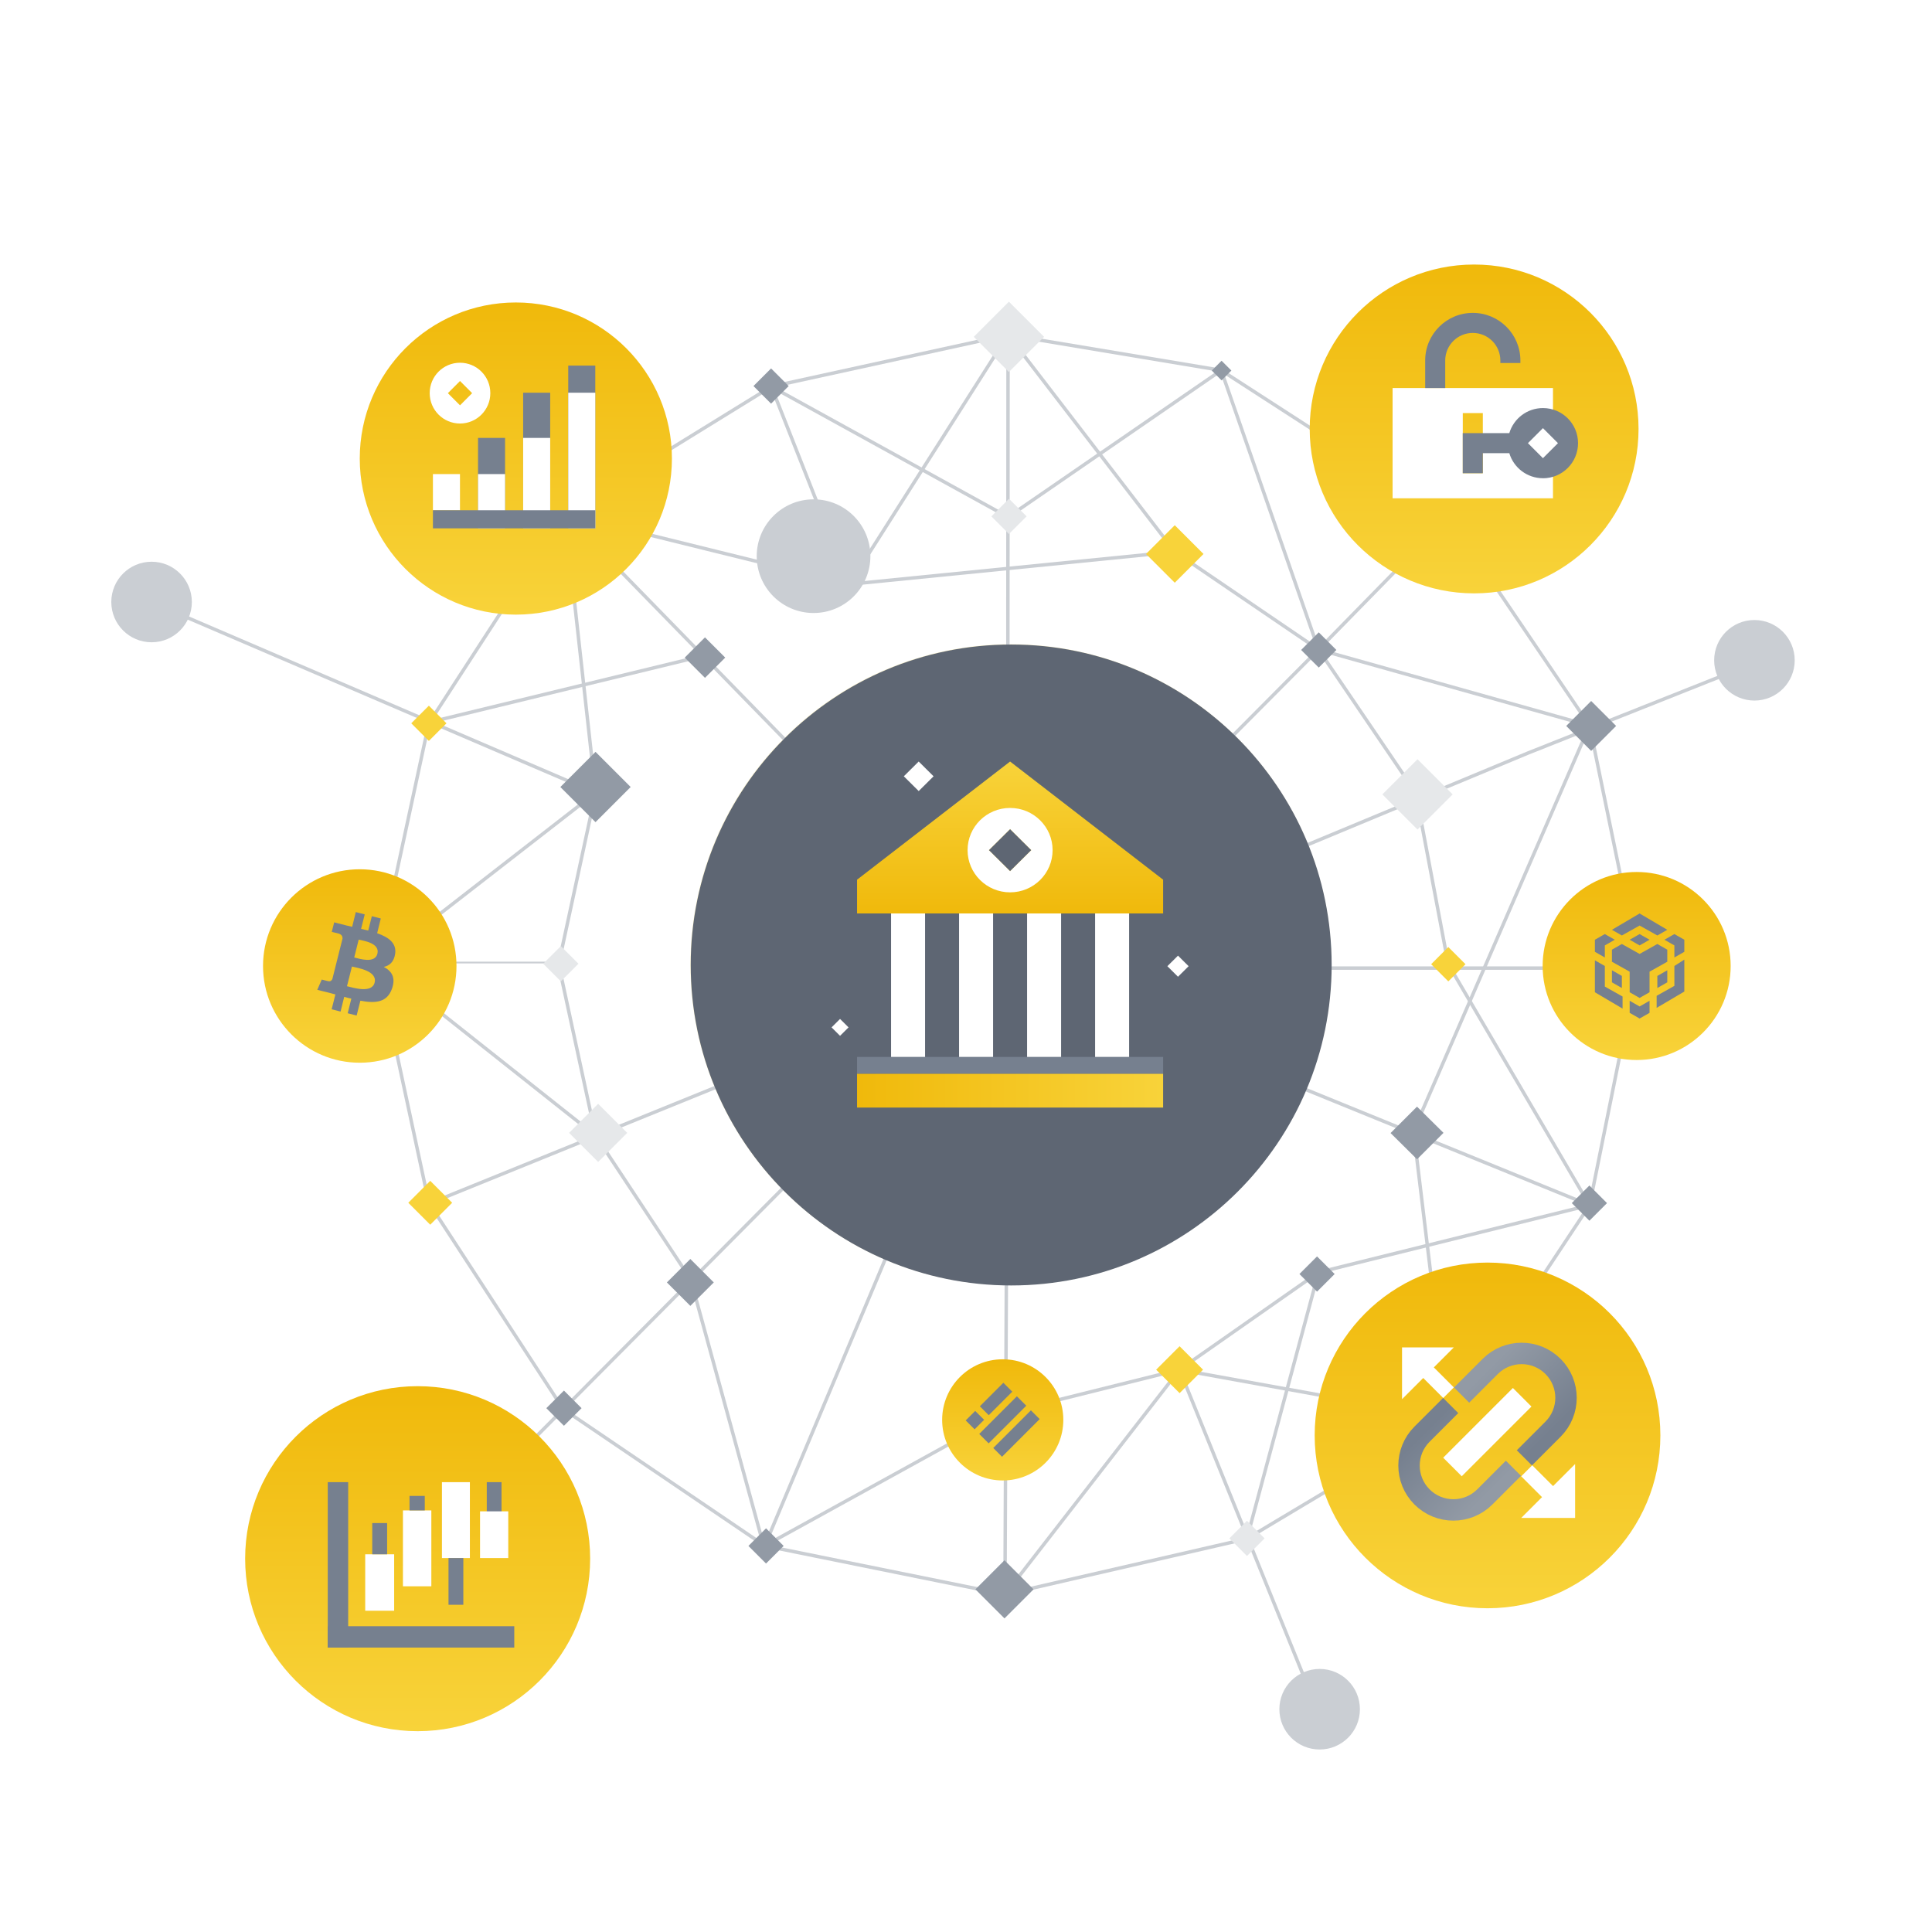 <svg width="560" height="560" viewBox="0 0 560 560" fill="none" xmlns="http://www.w3.org/2000/svg">
<g opacity="0.5" filter="url(#filter0_f_464_14307)">
<path d="M358.683 345.295C394.959 309.02 394.959 250.206 358.683 213.931C322.408 177.655 263.594 177.655 227.319 213.931C191.044 250.206 191.044 309.02 227.319 345.295C263.594 381.57 322.408 381.57 358.683 345.295Z" fill="#FCEA9C"/>
</g>
<path d="M92.491 479.68L382.18 188.277L419.783 149.877" stroke="#CACED3" stroke-miterlimit="10"/>
<path d="M163.703 148.986L124.3 209.646L109.343 278.997L124.3 348.657L163.248 408.426L221.68 448.051L291.297 462.151L361.36 446.037L419.783 411.109L460.746 349.326L474.854 279.486" stroke="#CACED3" stroke-miterlimit="10"/>
<path d="M292.086 280.609L163.703 148.986L223.583 112.052L292.188 97.052L292.086 280.609Z" stroke="#CACED3" stroke-miterlimit="10"/>
<path d="M203.843 190.094L124.428 209.371M172.651 329.183L161.911 279.486L172.651 229.797L45.143 175.086" stroke="#CACED3" stroke-miterlimit="10"/>
<path d="M516.143 189.143L442.857 218.286L310.449 273.368L124.505 348.837" stroke="#CACED3" stroke-miterlimit="10"/>
<path d="M246.168 169.352L223.583 112.052L292.188 149.877L353.971 107.346L382.18 188.277L460.746 210.314L475 279.486M460.746 349.326L292.086 280.609H475" stroke="#CACED3" stroke-miterlimit="10"/>
<path d="M291.297 462.152L292.086 280.609L221.475 448.493L200.191 370.823L172.651 329.183L109.343 278.997L172.651 229.797L163.703 148.986L246.168 169.352M246.168 169.352L340.54 159.949L292.188 97.052L246.168 169.352Z" stroke="#CACED3" stroke-miterlimit="10"/>
<path d="M340.54 159.949L382.18 188.277L410.38 229.797L419.783 279.486L460.746 349.326L382.18 368.809L361.428 445.943M341.886 397.009L382.18 496.514" stroke="#CACED3" stroke-miterlimit="10"/>
<path d="M291.297 462.152L341.885 397.009L382.18 368.809" stroke="#CACED3" stroke-miterlimit="10"/>
<path d="M221.68 448.052L291.52 409.549L341.885 397.009L419.783 411.109L409.711 327.837L460.745 210.314L419.783 149.877L353.971 107.346L292.188 97.052" stroke="#CACED3" stroke-miterlimit="10"/>
<path d="M109.343 278.997H161.911" stroke="#CACED3" stroke-width="0.5" stroke-miterlimit="10"/>
<path d="M467.03 210.419L461.212 204.6L455.393 210.419L461.212 216.237L467.03 210.419Z" fill="#929AA5" stroke="#929AA5" stroke-width="2" stroke-miterlimit="10"/>
<path d="M419.65 230.263L410.874 221.487L402.098 230.263L410.874 239.039L419.65 230.263Z" fill="#E6E8EA" stroke="#E6E8EA" stroke-width="2" stroke-miterlimit="10"/>
<path d="M128.002 209.652L124.311 205.961L120.62 209.652L124.311 213.343L128.002 209.652Z" fill="#F8D33A" stroke="#F8D33A" stroke-width="2" stroke-miterlimit="10"/>
<path d="M296.15 149.673L292.459 145.981L288.768 149.673L292.459 153.364L296.15 149.673Z" fill="#E6E8EA" stroke="#E6E8EA" stroke-width="2" stroke-miterlimit="10"/>
<path d="M227.195 111.897L223.504 108.206L219.813 111.897L223.504 115.588L227.195 111.897Z" fill="#929AA5" stroke="#929AA5" stroke-width="2" stroke-miterlimit="10"/>
<path d="M385.938 188.395L382.247 184.704L378.556 188.395L382.247 192.086L385.938 188.395Z" fill="#929AA5" stroke="#929AA5" stroke-width="2" stroke-miterlimit="10"/>
<path d="M205.478 371.719L200.096 366.337L194.714 371.719L200.096 377.101L205.478 371.719Z" fill="#929AA5" stroke="#929AA5" stroke-width="2" stroke-miterlimit="10"/>
<path d="M347.292 397.011L341.91 391.629L336.528 397.011L341.91 402.393L347.292 397.011Z" fill="#F8D33A" stroke="#F8D33A" stroke-width="2" stroke-miterlimit="10"/>
<path d="M354.08 105.273L356.216 107.407L354.081 109.544L351.945 107.409L354.08 105.273Z" fill="#929AA5" stroke="#929AA5"/>
<path d="M181.388 228.118L172.612 219.342L163.835 228.118L172.612 236.894L181.388 228.118Z" fill="#929AA5" stroke="#929AA5" stroke-width="2" stroke-miterlimit="10"/>
<path d="M180.39 328.372L173.377 321.359L166.365 328.372L173.377 335.384L180.39 328.372Z" fill="#E6E8EA" stroke="#E6E8EA" stroke-width="2" stroke-miterlimit="10"/>
<path d="M298.168 460.676L291.155 453.664L284.143 460.676L291.155 467.689L298.168 460.676Z" fill="#929AA5" stroke="#929AA5" stroke-width="2" stroke-miterlimit="10"/>
<path d="M410.74 334.617L404.483 328.42L410.731 322.172L416.988 328.369L410.74 334.617Z" fill="#929AA5" stroke="#929AA5" stroke-width="2" stroke-miterlimit="10"/>
<path d="M423.366 279.48L419.802 275.916L416.238 279.48L419.802 283.044L423.366 279.48Z" fill="#F8D33A" stroke="#F8D33A" stroke-width="2" stroke-miterlimit="10"/>
<path d="M385.443 369.281L381.751 365.59L378.06 369.281L381.751 372.972L385.443 369.281Z" fill="#929AA5" stroke="#929AA5" stroke-width="2" stroke-miterlimit="10"/>
<path d="M365.137 445.907L361.446 442.216L357.755 445.907L361.446 449.598L365.137 445.907Z" fill="#E6E8EA" stroke="#E6E8EA" stroke-width="2" stroke-miterlimit="10"/>
<path d="M295.428 410.338L291.737 406.647L288.046 410.338L291.737 414.029L295.428 410.338Z" fill="#929AA5" stroke="#929AA5" stroke-width="2" stroke-miterlimit="10"/>
<path d="M225.731 448.095L222.04 444.404L218.349 448.095L222.04 451.786L225.731 448.095Z" fill="#929AA5" stroke="#929AA5" stroke-width="2" stroke-miterlimit="10"/>
<path d="M167.155 408.166L163.464 404.475L159.773 408.166L163.464 411.857L167.155 408.166Z" fill="#929AA5" stroke="#929AA5" stroke-width="2" stroke-miterlimit="10"/>
<path d="M129.65 348.63L124.704 343.685L119.758 348.63L124.704 353.576L129.65 348.63Z" fill="#F8D33A" stroke="#F8D33A" stroke-width="2" stroke-miterlimit="10"/>
<path d="M339.052 312.551L335.361 308.86L331.67 312.551L335.361 316.242L339.052 312.551Z" fill="#929AA5" stroke="#929AA5" stroke-width="2" stroke-miterlimit="10"/>
<path d="M166.254 279.343L162.562 275.652L158.871 279.343L162.562 283.034L166.254 279.343Z" fill="#E6E8EA" stroke="#E6E8EA" stroke-width="2" stroke-miterlimit="10"/>
<path d="M208.798 190.61L204.343 186.156L199.888 190.61L204.343 195.065L208.798 190.61Z" fill="#929AA5" stroke="#929AA5" stroke-width="2" stroke-miterlimit="10"/>
<path d="M464.386 348.725L460.695 345.034L457.004 348.725L460.695 352.416L464.386 348.725Z" fill="#929AA5" stroke="#929AA5" stroke-width="2" stroke-miterlimit="10"/>
<path d="M347.429 160.572L340.509 153.649L333.586 160.57L340.506 167.493L347.429 160.572Z" fill="#F8D33A" stroke="#F8D33A" stroke-width="2" stroke-miterlimit="10"/>
<path d="M301.216 97.633L292.439 88.857L283.663 97.633L292.439 106.409L301.216 97.633Z" fill="#E6E8EA" stroke="#E6E8EA" stroke-width="2" stroke-miterlimit="10"/>
<path d="M149.517 178.154C174.502 178.154 194.757 157.9 194.757 132.914C194.757 107.929 174.502 87.674 149.517 87.674C124.532 87.674 104.277 107.929 104.277 132.914C104.277 157.9 124.532 178.154 149.517 178.154Z" fill="url(#paint0_linear_464_14307)"/>
<path d="M431.166 466.163C458.835 466.163 481.266 443.732 481.266 416.063C481.266 388.393 458.835 365.963 431.166 365.963C403.496 365.963 381.066 388.393 381.066 416.063C381.066 443.732 403.496 466.163 431.166 466.163Z" fill="url(#paint1_linear_464_14307)"/>
<path d="M443.899 407.694L438.521 402.316L418.317 422.521L423.695 427.899L443.899 407.694Z" fill="white"/>
<path d="M423.651 404.371L431.956 396.066C436.98 391.043 445.125 391.043 450.149 396.066C455.173 401.09 455.173 409.235 450.149 414.259L441.844 422.564" stroke="url(#paint2_linear_464_14307)" stroke-width="6.207"/>
<path d="M438.679 425.589L430.375 433.894C425.351 438.917 417.206 438.917 412.182 433.894C407.158 428.87 407.158 420.725 412.182 415.701L420.487 407.396" stroke="url(#paint3_linear_464_14307)" stroke-width="6.207"/>
<path fill-rule="evenodd" clip-rule="evenodd" d="M450.163 430.754L456.554 424.363L456.554 439.986L440.931 439.986L446.967 433.95L440.931 427.914L444.127 424.718L450.163 430.754Z" fill="white"/>
<path fill-rule="evenodd" clip-rule="evenodd" d="M412.528 399.417L406.387 405.558L406.387 390.546L421.399 390.546L415.599 396.346L421.399 402.146L418.328 405.217L412.528 399.417Z" fill="white"/>
<path d="M427.283 171.991C453.603 171.991 474.94 150.655 474.94 124.334C474.94 98.014 453.603 76.677 427.283 76.677C400.962 76.677 379.625 98.014 379.625 124.334C379.625 150.655 400.962 171.991 427.283 171.991Z" fill="url(#paint4_linear_464_14307)"/>
<path d="M235.814 177.683C244.913 177.683 252.288 170.307 252.288 161.209C252.288 152.11 244.913 144.734 235.814 144.734C226.716 144.734 219.34 152.11 219.34 161.209C219.34 170.307 226.716 177.683 235.814 177.683Z" fill="#CACED3"/>
<path d="M43.934 186.168C50.382 186.168 55.608 180.942 55.608 174.494C55.608 168.047 50.382 162.82 43.934 162.82C37.487 162.82 32.26 168.047 32.26 174.494C32.26 180.942 37.487 186.168 43.934 186.168Z" fill="#CACED3"/>
<path d="M382.506 507.1C388.953 507.1 394.18 501.873 394.18 495.426C394.18 488.978 388.953 483.751 382.506 483.751C376.058 483.751 370.832 488.978 370.832 495.426C370.832 501.873 376.058 507.1 382.506 507.1Z" fill="#CACED3"/>
<path d="M474.391 307.249C489.44 307.249 501.64 295.049 501.64 280C501.64 264.951 489.44 252.751 474.391 252.751C459.342 252.751 447.143 264.951 447.143 280C447.143 295.049 459.342 307.249 474.391 307.249Z" fill="url(#paint5_linear_464_14307)"/>
<path d="M467.225 269.508L475.248 264.777L483.271 269.508L480.391 271.154L475.248 268.274L470.105 271.154L467.225 269.508ZM483.271 275.268L480.391 273.623L475.248 276.503L470.105 273.623L467.225 275.268V278.765L472.368 281.645V287.611L475.248 289.257L478.128 287.611V281.645L483.271 278.765V275.268ZM483.271 284.731V281.234L480.391 282.88V286.377L483.271 284.731ZM485.328 285.76L480.185 288.64V292.137L488.208 287.406V278.148L485.328 280V285.76ZM482.448 272.388L485.328 274.034V277.531L488.208 275.885V272.388L485.328 270.743L482.448 272.388ZM472.368 290.08V293.577L475.248 295.223L478.128 293.577V290.08L475.248 291.726L472.368 290.08ZM467.225 284.731L470.105 286.377V282.88L467.225 281.234V284.731ZM472.368 272.388L475.248 274.034L478.128 272.388L475.248 270.743L472.368 272.388ZM465.168 274.034L468.048 272.388L465.168 270.743L462.288 272.388V275.885L465.168 277.531V274.034ZM465.168 280L462.288 278.354V287.611L470.311 292.343V288.846L465.168 285.966V280Z" fill="#76808F"/>
<path d="M104.277 308.037C119.762 308.037 132.314 295.485 132.314 280C132.314 264.515 119.762 251.963 104.277 251.963C88.793 251.963 76.24 264.515 76.24 280C76.24 295.485 88.793 308.037 104.277 308.037Z" fill="url(#paint6_linear_464_14307)"/>
<g clip-path="url(#clip0_464_14307)">
<path d="M114.536 276.48C114.991 273.331 112.611 271.652 109.322 270.497L110.372 266.228L107.782 265.563L106.732 269.727C106.033 269.552 105.333 269.412 104.668 269.237L105.718 265.038L103.128 264.373L102.078 268.642C101.518 268.502 100.959 268.397 100.434 268.257L96.864 267.348L96.165 270.112C96.165 270.112 98.089 270.567 98.054 270.567C99.104 270.847 99.314 271.512 99.279 272.072L98.054 276.935C98.124 276.97 98.229 276.97 98.334 277.005C98.264 276.97 98.159 276.97 98.054 276.935L96.34 283.759C96.2 284.074 95.885 284.564 95.15 284.389C95.185 284.424 93.26 283.934 93.26 283.934L91.965 286.908L95.36 287.748C95.99 287.923 96.619 288.063 97.214 288.238L96.129 292.542L98.719 293.207L99.769 288.938C100.469 289.148 101.169 289.322 101.833 289.462L100.784 293.696L103.373 294.361L104.458 290.057C108.902 290.897 112.226 290.547 113.626 286.558C114.746 283.339 113.556 281.484 111.247 280.26C112.926 279.91 114.186 278.79 114.536 276.48ZM108.587 284.809C107.782 288.028 102.358 286.278 100.574 285.858L102.008 280.155C103.793 280.575 109.427 281.449 108.587 284.809ZM109.392 276.445C108.657 279.385 104.143 277.88 102.673 277.53L103.968 272.351C105.438 272.701 110.162 273.366 109.392 276.445Z" fill="#76808F"/>
</g>
<path d="M290.648 429.119C300.346 429.119 308.208 421.257 308.208 411.559C308.208 401.86 300.346 393.998 290.648 393.998C280.949 393.998 273.087 401.86 273.087 411.559C273.087 421.257 280.949 429.119 290.648 429.119Z" fill="url(#paint7_linear_464_14307)"/>
<path d="M294.749 404.724L283.836 415.637L286.561 418.362L297.474 407.449L294.749 404.724Z" fill="#76808F"/>
<path d="M290.827 400.798L284.01 407.618L286.595 410.203L293.413 403.383L290.827 400.798Z" fill="#76808F"/>
<path d="M282.664 408.96L279.909 411.715L282.495 414.3L285.249 411.544L282.664 408.96Z" fill="#76808F"/>
<path d="M298.813 408.791L287.9 419.704L290.443 422.247L301.356 411.334L298.813 408.791Z" fill="#76808F"/>
<path d="M293.098 372.597C344.399 372.597 385.986 331.009 385.986 279.709C385.986 228.408 344.399 186.82 293.098 186.82C241.797 186.82 200.209 228.408 200.209 279.709C200.209 331.009 241.797 372.597 293.098 372.597Z" fill="#5E6673"/>
<path d="M248.423 311.248L248.423 306.356L337.137 306.356L337.137 311.248L248.423 311.248Z" fill="#76808F"/>
<rect x="258.28" y="264.766" width="9.857" height="41.589" fill="white"/>
<rect x="277.994" y="264.766" width="9.857" height="41.589" fill="white"/>
<rect x="297.708" y="264.766" width="9.857" height="41.589" fill="white"/>
<rect x="317.423" y="264.766" width="9.857" height="41.589" fill="white"/>
<path fill-rule="evenodd" clip-rule="evenodd" d="M337.137 254.981L292.78 220.731L248.423 254.981V264.766L337.137 264.766L337.137 254.981ZM286.619 246.418L292.78 252.534L298.94 246.418L292.78 240.302L286.619 246.418Z" fill="url(#paint8_linear_464_14307)"/>
<path fill-rule="evenodd" clip-rule="evenodd" d="M292.78 258.65C299.585 258.65 305.101 253.174 305.101 246.418C305.101 239.662 299.585 234.186 292.78 234.186C285.975 234.186 280.458 239.662 280.458 246.418C280.458 253.174 285.975 258.65 292.78 258.65ZM286.619 246.418L292.78 252.534L298.94 246.418L292.78 240.302L286.619 246.418Z" fill="white"/>
<path d="M248.423 311.248L248.423 321.034L337.137 321.034L337.137 311.248L248.423 311.248Z" fill="url(#paint9_linear_464_14307)"/>
<path d="M338.369 280.057L341.449 276.998L344.53 280.057L341.449 283.115L338.369 280.057Z" fill="white"/>
<path d="M261.976 225.012L266.289 220.731L270.601 225.012L266.289 229.293L261.976 225.012Z" fill="white"/>
<path d="M241.03 297.793L243.494 295.347L245.958 297.793L243.494 300.24L241.03 297.793Z" fill="white"/>
<path fill-rule="evenodd" clip-rule="evenodd" d="M450.141 144.434H403.65V112.471H450.141V124.815L453.778 128.453L450.141 132.09V144.434ZM429.805 119.734V137.171H423.997V119.734H429.805Z" fill="white"/>
<path fill-rule="evenodd" clip-rule="evenodd" d="M447.231 138.626C452.844 138.626 457.404 134.077 457.404 128.453C457.404 122.829 452.855 118.279 447.231 118.279C442.627 118.279 438.73 121.341 437.481 125.543H423.986V137.16H429.794V131.351H437.481C438.73 135.553 442.627 138.615 447.231 138.615V138.626ZM442.877 128.453L447.231 132.806L451.585 128.453L447.231 124.099L442.877 128.453Z" fill="#76808F"/>
<path fill-rule="evenodd" clip-rule="evenodd" d="M426.895 96.5C422.487 96.5 418.905 100.072 418.905 104.491V112.482H413.096V104.491C413.096 96.869 419.274 90.691 426.895 90.691C434.517 90.691 440.695 96.869 440.695 104.491V105.218H434.886V104.491C434.886 100.083 431.314 96.5 426.895 96.5V96.5Z" fill="#76808F"/>
<path d="M133.326 137.416H125.486V147.9H133.326V137.416Z" fill="white"/>
<path d="M146.397 126.931H138.557V153.133H146.397V126.931Z" fill="#76808F"/>
<path d="M159.478 113.83H151.637V153.133H159.478V113.83Z" fill="#76808F"/>
<path d="M172.549 105.971H164.708V153.133H172.549V105.971Z" fill="#76808F"/>
<path d="M146.397 137.416H138.557V153.133H146.397V137.416Z" fill="white"/>
<path d="M159.478 126.931H151.637V153.133H159.478V126.931Z" fill="white"/>
<path d="M172.549 113.83H164.708V153.133H172.549V113.83Z" fill="white"/>
<path d="M172.539 147.9H125.486V153.143H172.539V147.9Z" fill="#76808F"/>
<path fill-rule="evenodd" clip-rule="evenodd" d="M133.336 122.759C138.184 122.759 142.124 118.82 142.124 113.951C142.124 109.082 138.194 105.143 133.336 105.143C128.479 105.143 124.549 109.082 124.549 113.951C124.549 118.82 128.479 122.759 133.336 122.759ZM133.336 110.436L129.819 113.961L133.336 117.486L136.853 113.961L133.336 110.436Z" fill="white"/>
<path d="M121.057 501.791C148.671 501.791 171.057 479.405 171.057 451.791C171.057 424.177 148.671 401.791 121.057 401.791C93.443 401.791 71.057 424.177 71.057 451.791C71.057 479.405 93.443 501.791 121.057 501.791Z" fill="url(#paint10_linear_464_14307)"/>
<rect x="95.003" y="429.608" width="5.92" height="47.947" fill="#76808F"/>
<rect x="149.063" y="471.368" width="6.188" height="54.06" transform="rotate(90 149.063 471.368)" fill="#76808F"/>
<path d="M136.2 429.612H128.098V451.611H136.2V429.612Z" fill="white"/>
<path d="M125.026 437.798H116.794V459.797H125.026V437.798Z" fill="white"/>
<path d="M114.249 450.518H105.858V466.881H114.249V450.518Z" fill="white"/>
<path d="M112.211 441.466H107.897V450.517H112.211V441.466Z" fill="#76808F"/>
<path d="M123.122 433.595H118.699V437.798H123.122V433.595Z" fill="#76808F"/>
<path d="M134.3 451.611H130.001V465.15H134.3V451.611Z" fill="#76808F"/>
<path d="M145.372 429.608H141.092V446.531H145.372V429.608Z" fill="#76808F"/>
<path d="M147.322 438.069H139.143V451.611H147.322V438.069Z" fill="white"/>
<path d="M508.531 203.063C514.979 203.063 520.206 197.836 520.206 191.388C520.206 184.941 514.979 179.714 508.531 179.714C502.084 179.714 496.857 184.941 496.857 191.388C496.857 197.836 502.084 203.063 508.531 203.063Z" fill="#CACED3"/>
<defs>
<filter id="filter0_f_464_14307" x="150.113" y="136.724" width="285.777" height="285.777" filterUnits="userSpaceOnUse" color-interpolation-filters="sRGB">
<feFlood flood-opacity="0" result="BackgroundImageFix"/>
<feBlend mode="normal" in="SourceGraphic" in2="BackgroundImageFix" result="shape"/>
<feGaussianBlur stdDeviation="25" result="effect1_foregroundBlur_464_14307"/>
</filter>
<linearGradient id="paint0_linear_464_14307" x1="149.517" y1="87.674" x2="149.517" y2="178.154" gradientUnits="userSpaceOnUse">
<stop stop-color="#F0B90B"/>
<stop offset="1" stop-color="#F8D33A"/>
</linearGradient>
<linearGradient id="paint1_linear_464_14307" x1="431.166" y1="365.963" x2="431.166" y2="466.163" gradientUnits="userSpaceOnUse">
<stop stop-color="#F0B90B"/>
<stop offset="1" stop-color="#F8D33A"/>
</linearGradient>
<linearGradient id="paint2_linear_464_14307" x1="432.352" y1="395.671" x2="450.545" y2="413.863" gradientUnits="userSpaceOnUse">
<stop stop-color="#929AA5"/>
<stop offset="1" stop-color="#76808F"/>
</linearGradient>
<linearGradient id="paint3_linear_464_14307" x1="429.979" y1="434.289" x2="411.786" y2="416.097" gradientUnits="userSpaceOnUse">
<stop stop-color="#929AA5"/>
<stop offset="1" stop-color="#76808F"/>
</linearGradient>
<linearGradient id="paint4_linear_464_14307" x1="427.283" y1="76.677" x2="427.283" y2="171.991" gradientUnits="userSpaceOnUse">
<stop stop-color="#F0B90B"/>
<stop offset="1" stop-color="#F8D33A"/>
</linearGradient>
<linearGradient id="paint5_linear_464_14307" x1="474.391" y1="252.751" x2="474.391" y2="307.249" gradientUnits="userSpaceOnUse">
<stop stop-color="#F0B90B"/>
<stop offset="1" stop-color="#F8D33A"/>
</linearGradient>
<linearGradient id="paint6_linear_464_14307" x1="104.277" y1="251.963" x2="104.277" y2="308.037" gradientUnits="userSpaceOnUse">
<stop stop-color="#F0B90B"/>
<stop offset="1" stop-color="#F8D33A"/>
</linearGradient>
<linearGradient id="paint7_linear_464_14307" x1="290.648" y1="393.998" x2="290.648" y2="429.119" gradientUnits="userSpaceOnUse">
<stop stop-color="#F0B90B"/>
<stop offset="1" stop-color="#F8D33A"/>
</linearGradient>
<linearGradient id="paint8_linear_464_14307" x1="292.78" y1="264.766" x2="292.78" y2="220.731" gradientUnits="userSpaceOnUse">
<stop stop-color="#F0B90B"/>
<stop offset="1" stop-color="#F8D33A"/>
</linearGradient>
<linearGradient id="paint9_linear_464_14307" x1="248.423" y1="316.141" x2="337.137" y2="316.141" gradientUnits="userSpaceOnUse">
<stop stop-color="#F0B90B"/>
<stop offset="1" stop-color="#F8D33A"/>
</linearGradient>
<linearGradient id="paint10_linear_464_14307" x1="121.057" y1="401.791" x2="121.057" y2="501.791" gradientUnits="userSpaceOnUse">
<stop stop-color="#F0B90B"/>
<stop offset="1" stop-color="#F8D33A"/>
</linearGradient>
<clipPath id="clip0_464_14307">
<rect width="47.353" height="47.354" fill="white" transform="translate(80.6 256.323)"/>
</clipPath>
</defs>
</svg>
